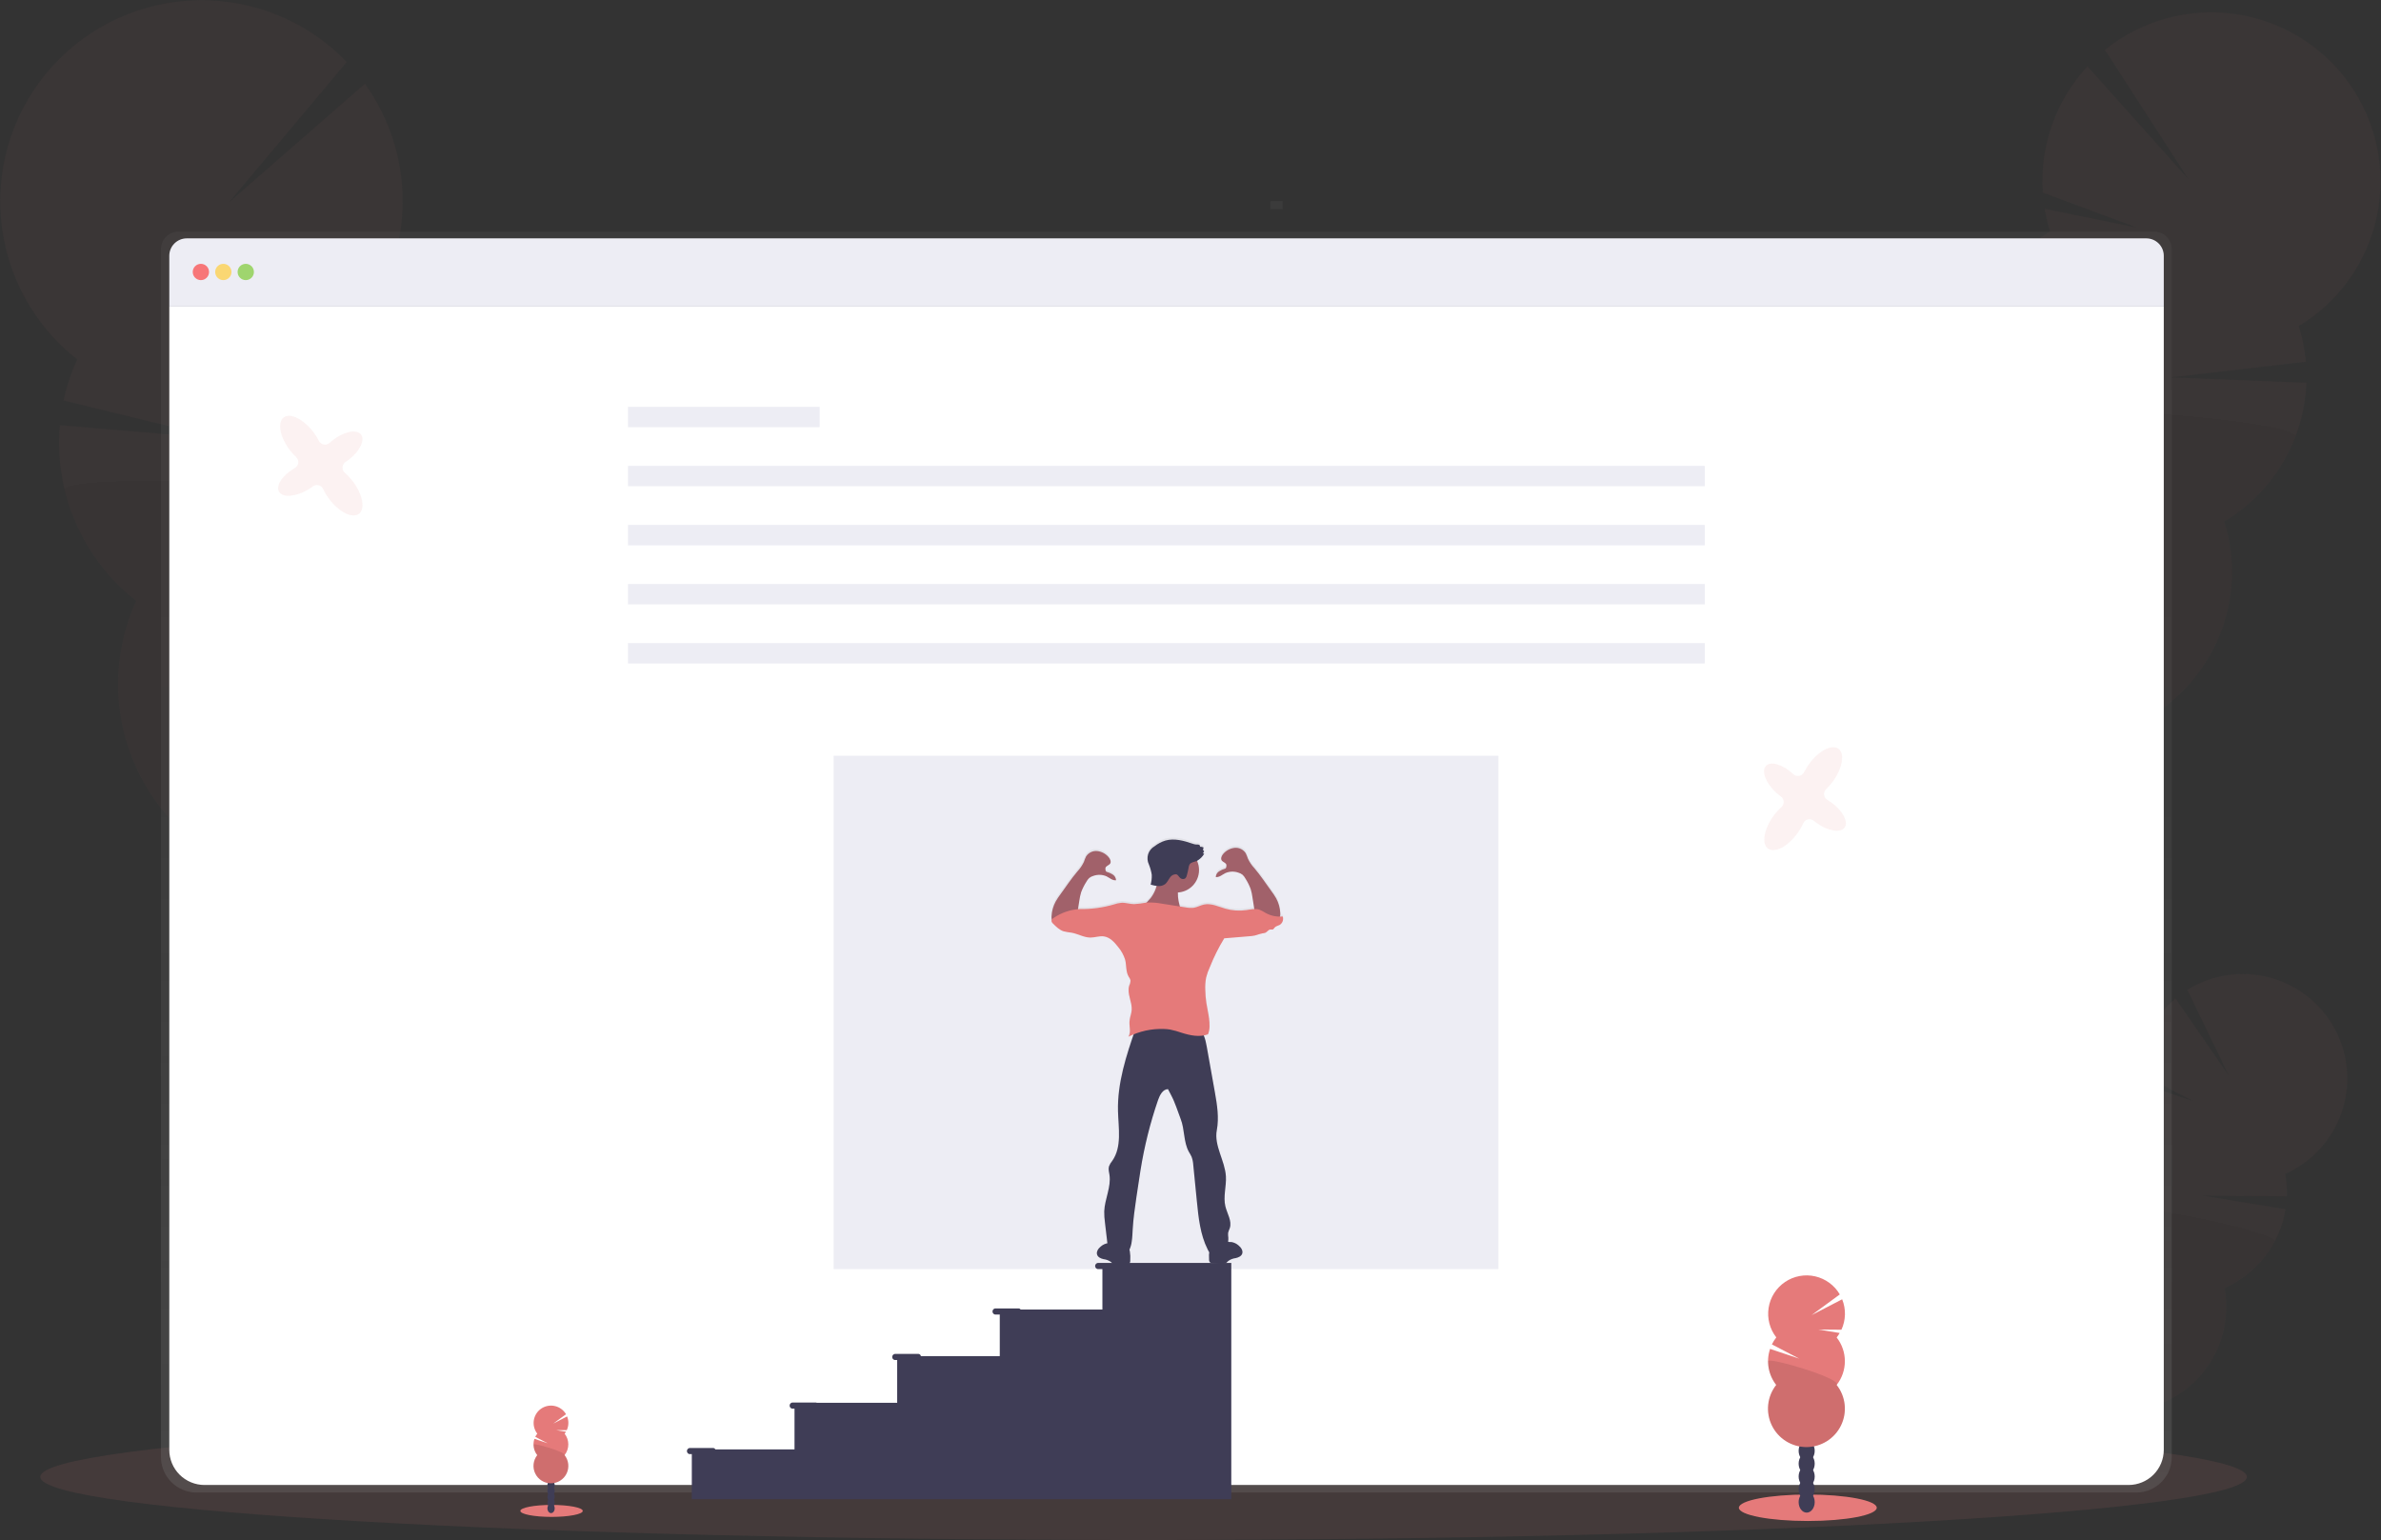 <svg width="470" height="304" viewBox="0 0 470 304" fill="none" xmlns="http://www.w3.org/2000/svg">
<rect x="0" y="0" width="470" height="304" fill="#333333" stroke="none"/>
<path opacity="0.1" d="M225.741 304C346.022 304 443.528 298.419 443.528 291.535C443.528 284.651 346.022 279.07 225.741 279.07C105.461 279.07 7.955 284.651 7.955 291.535C7.955 298.419 105.461 304 225.741 304Z" fill="#E57A7A"/>
<g opacity="0.2">
<path opacity="0.2" d="M405.485 292.094C405.286 292.472 405.053 292.831 404.789 293.167C402.47 291.535 400.112 289.936 397.716 288.37C397.764 288.27 397.816 288.165 397.873 288.065C398.429 286.991 399.263 286.086 400.288 285.443C401.613 284.639 403.106 284.446 404.314 285.097C405.522 285.749 406.23 287.084 406.303 288.628C406.345 289.835 406.062 291.032 405.485 292.094Z" fill="#3F3D56"/>
<path opacity="0.2" d="M408.726 286.039C410.184 283.289 409.662 280.159 407.56 279.047C405.458 277.934 402.572 279.262 401.114 282.011C399.656 284.76 400.178 287.891 402.28 289.003C404.382 290.115 407.268 288.788 408.726 286.039Z" fill="#3F3D56"/>
<path opacity="0.2" d="M411.951 279.953C413.409 277.204 412.887 274.073 410.785 272.961C408.682 271.849 405.796 273.176 404.338 275.925C402.88 278.675 403.402 281.805 405.505 282.917C407.607 284.03 410.493 282.702 411.951 279.953Z" fill="#3F3D56"/>
<path opacity="0.2" d="M415.181 273.866C416.639 271.116 416.117 267.986 414.015 266.873C411.913 265.761 409.027 267.088 407.569 269.838C406.111 272.587 406.633 275.718 408.735 276.83C410.837 277.942 413.723 276.615 415.181 273.866Z" fill="#3F3D56"/>
<path opacity="0.2" d="M418.408 267.776C419.866 265.027 419.344 261.896 417.242 260.784C415.139 259.672 412.253 260.999 410.795 263.748C409.337 266.498 409.859 269.628 411.962 270.74C414.064 271.853 416.95 270.525 418.408 267.776Z" fill="#3F3D56"/>
<path opacity="0.2" d="M422.413 216.539C422.245 215.609 422.14 214.669 422.099 213.724L432.968 217.375L422.099 211.746C422.258 208.932 422.99 206.181 424.252 203.66C425.514 201.14 427.279 198.904 429.438 197.09L439.949 212.313L431.773 195.397C434.175 193.898 436.861 192.909 439.662 192.491C442.464 192.074 445.321 192.236 448.057 192.969C450.793 193.702 453.349 194.99 455.565 196.752C457.781 198.514 459.611 200.712 460.939 203.211C462.268 205.71 463.068 208.455 463.289 211.275C463.511 214.096 463.148 216.932 462.225 219.607C461.302 222.281 459.837 224.738 457.922 226.823C456.008 228.908 453.684 230.577 451.096 231.726C451.362 233.185 451.47 234.668 451.418 236.15L434.852 236.021L451.164 238.703C450.613 242.088 449.227 245.283 447.129 247.998C445.032 250.714 442.29 252.865 439.152 254.256C439.844 258.064 439.45 261.989 438.014 265.583C436.578 269.178 434.158 272.296 431.031 274.581C427.905 276.866 424.197 278.227 420.333 278.506C416.469 278.786 412.604 277.974 409.18 276.163C405.756 274.352 402.911 271.615 400.971 268.265C399.032 264.915 398.075 261.088 398.21 257.22C398.345 253.353 399.567 249.601 401.737 246.395C403.906 243.189 406.935 240.657 410.477 239.089C409.655 234.542 410.385 229.85 412.551 225.767C414.717 221.684 418.193 218.445 422.421 216.571L422.413 216.539Z" fill="#E57A7A"/>
<path opacity="0.1" d="M449.019 245.04C446.86 249.131 443.38 252.373 439.144 254.24C439.836 258.048 439.442 261.973 438.006 265.567C436.57 269.162 434.15 272.28 431.024 274.565C427.897 276.85 424.189 278.21 420.325 278.49C416.461 278.77 412.596 277.958 409.172 276.147C405.748 274.336 402.904 271.599 400.964 268.249C399.024 264.899 398.067 261.072 398.202 257.204C398.337 253.337 399.56 249.585 401.729 246.379C403.898 243.173 406.927 240.641 410.47 239.073C409.668 234.678 450.106 242.997 449.019 245.04Z" fill="black"/>
</g>
<g opacity="0.2">
<path opacity="0.2" d="M392.552 170.471C392.301 171.116 391.998 171.74 391.646 172.336C387.591 170.176 383.483 168.077 379.323 166.039C379.38 165.866 379.444 165.686 379.512 165.513C380.187 163.68 381.341 162.061 382.854 160.824C384.814 159.256 387.177 158.665 389.295 159.465C391.412 160.265 392.765 162.28 393.188 164.737C393.493 166.67 393.273 168.65 392.552 170.471Z" fill="#3F3D56"/>
<path opacity="0.2" d="M396.531 160.063C398.325 155.354 396.861 150.426 393.26 149.057C389.659 147.688 385.285 150.396 383.491 155.105C381.696 159.814 383.16 164.742 386.761 166.111C390.362 167.48 394.736 164.772 396.531 160.063Z" fill="#3F3D56"/>
<path opacity="0.2" d="M400.504 149.644C402.299 144.934 400.835 140.007 397.234 138.638C393.633 137.269 389.259 139.976 387.464 144.685C385.67 149.395 387.134 154.322 390.735 155.691C394.336 157.06 398.71 154.353 400.504 149.644Z" fill="#3F3D56"/>
<path opacity="0.2" d="M404.473 139.219C406.268 134.51 404.804 129.582 401.203 128.213C397.602 126.844 393.228 129.552 391.433 134.261C389.638 138.97 391.103 143.897 394.704 145.267C398.304 146.636 402.678 143.928 404.473 139.219Z" fill="#3F3D56"/>
<path opacity="0.2" d="M408.447 128.803C410.241 124.094 408.777 119.167 405.176 117.798C401.575 116.428 397.201 119.136 395.407 123.845C393.612 128.555 395.076 133.482 398.677 134.851C402.278 136.22 406.652 133.513 408.447 128.803Z" fill="#3F3D56"/>
<path opacity="0.2" d="M404.677 45.719C404.218 44.247 403.861 42.745 403.61 41.223L421.814 44.927L403.231 38.019C402.926 33.482 403.551 28.932 405.068 24.645C406.585 20.358 408.961 16.426 412.052 13.088L432.002 35.389L415.497 9.843C419.059 6.97 423.175 4.858 427.588 3.64C432.001 2.421 436.617 2.121 441.151 2.759C445.685 3.397 450.039 4.959 453.943 7.348C457.848 9.736 461.219 12.901 463.848 16.645C466.476 20.39 468.307 24.634 469.225 29.114C470.143 33.595 470.13 38.216 469.185 42.691C468.241 47.166 466.386 51.399 463.735 55.128C461.085 58.857 457.695 62.002 453.777 64.368C454.492 66.659 454.959 69.019 455.17 71.409L428.532 74.497L455.275 75.563C455.065 81.112 453.474 86.522 450.645 91.302C447.816 96.083 443.838 100.083 439.072 102.942C440.938 108.919 441.084 115.301 439.491 121.357C437.899 127.413 434.633 132.9 430.067 137.19C425.5 141.48 419.818 144.4 413.669 145.617C407.519 146.834 401.151 146.299 395.292 144.072C389.433 141.845 384.32 138.017 380.536 133.025C376.752 128.033 374.45 122.078 373.894 115.841C373.337 109.604 374.549 103.337 377.39 97.755C380.231 92.173 384.586 87.502 389.959 84.276C387.723 77.131 387.958 69.443 390.624 62.447C393.29 55.451 398.234 49.554 404.66 45.703L404.677 45.719Z" fill="#E57A7A"/>
<path opacity="0.1" d="M453.105 86.21C450.448 93.207 445.503 99.103 439.072 102.942C440.938 108.919 441.084 115.301 439.491 121.357C437.899 127.413 434.633 132.9 430.067 137.19C425.5 141.48 419.818 144.4 413.669 145.617C407.519 146.834 401.151 146.299 395.292 144.072C389.433 141.845 384.32 138.017 380.536 133.025C376.752 128.033 374.45 122.078 373.894 115.841C373.337 109.604 374.549 103.337 377.39 97.755C380.231 92.173 384.586 87.502 389.959 84.276C387.813 77.392 454.441 82.712 453.105 86.21Z" fill="black"/>
</g>
<g opacity="0.2">
<path opacity="0.2" d="M71.809 205.136C72.013 205.934 72.282 206.714 72.615 207.468C77.714 205.516 82.871 203.64 88.085 201.838C88.041 201.625 87.996 201.404 87.94 201.187C87.415 198.923 86.293 196.841 84.691 195.155C82.606 193.016 79.905 191.971 77.308 192.606C74.712 193.241 72.8 195.421 71.934 198.236C71.274 200.483 71.231 202.866 71.809 205.136Z" fill="#3F3D56"/>
<path opacity="0.2" d="M79.318 200.816C83.769 199.73 86.224 194.132 84.802 188.311C83.379 182.491 78.617 178.652 74.166 179.738C69.714 180.823 67.259 186.422 68.681 192.242C70.104 198.063 74.866 201.902 79.318 200.816Z" fill="#3F3D56"/>
<path opacity="0.2" d="M76.168 187.94C80.62 186.855 83.075 181.256 81.652 175.436C80.23 169.615 75.468 165.776 71.016 166.862C66.565 167.948 64.109 173.546 65.532 179.367C66.955 185.187 71.717 189.026 76.168 187.94Z" fill="#3F3D56"/>
<path opacity="0.2" d="M73.023 175.059C77.474 173.974 79.929 168.375 78.507 162.555C77.084 156.734 72.322 152.896 67.871 153.981C63.419 155.067 60.964 160.665 62.387 166.486C63.809 172.307 68.571 176.145 73.023 175.059Z" fill="#3F3D56"/>
<path opacity="0.2" d="M69.872 162.176C74.324 161.09 76.779 155.492 75.356 149.671C73.934 143.851 69.172 140.012 64.72 141.098C60.269 142.183 57.813 147.782 59.236 153.602C60.659 159.423 65.421 163.261 69.872 162.176Z" fill="#3F3D56"/>
<path opacity="0.2" d="M75.915 56.145C76.676 54.476 77.319 52.756 77.839 50.998L55.815 52.679L78.761 47.267C79.793 41.956 79.729 36.492 78.573 31.207C77.416 25.922 75.191 20.93 72.034 16.534L45.191 39.952L68.448 12.24C64.671 8.311 60.126 5.201 55.094 3.103C50.062 1.005 44.652 -0.037 39.201 0.043C33.749 0.123 28.372 1.323 23.404 3.567C18.436 5.812 13.984 9.053 10.324 13.091C6.664 17.128 3.876 21.874 2.131 27.034C0.387 32.194 -0.276 37.657 0.184 43.084C0.644 48.51 2.217 53.784 4.805 58.578C7.393 63.371 10.941 67.581 15.229 70.946C14.046 73.545 13.146 76.263 12.544 79.053L43.521 86.616L11.807 83.934C11.235 90.511 12.314 97.127 14.944 103.184C17.575 109.241 21.676 114.547 26.875 118.623C23.787 125.403 22.671 132.914 23.655 140.297C24.639 147.68 27.683 154.638 32.439 160.374C37.195 166.111 43.471 170.395 50.549 172.737C57.628 175.08 65.224 175.385 72.468 173.619C79.712 171.852 86.312 168.086 91.514 162.75C96.716 157.413 100.31 150.722 101.885 143.442C103.46 136.162 102.952 128.586 100.42 121.58C97.888 114.575 93.433 108.422 87.565 103.826C91.255 95.722 92.109 86.615 89.992 77.967C87.875 69.319 82.908 61.633 75.891 56.145H75.915Z" fill="#E57A7A"/>
<path opacity="0.1" d="M12.786 96.794C14.886 105.448 19.851 113.14 26.875 118.624C23.788 125.403 22.672 132.914 23.656 140.297C24.64 147.68 27.684 154.638 32.44 160.375C37.196 166.111 43.471 170.396 50.55 172.738C57.629 175.08 65.224 175.385 72.468 173.619C79.712 171.853 86.313 168.086 91.515 162.75C96.717 157.413 100.311 150.723 101.886 143.442C103.461 136.162 102.953 128.586 100.421 121.581C97.888 114.575 93.434 108.422 87.566 103.826C91.141 96.005 11.735 92.487 12.786 96.794Z" fill="black"/>
</g>
<path d="M425.227 45.723H35.248C34.791 45.723 34.339 45.814 33.917 45.989C33.495 46.164 33.111 46.421 32.789 46.745C32.466 47.068 32.211 47.452 32.036 47.874C31.862 48.296 31.773 48.748 31.774 49.205V287.602C31.773 288.523 31.953 289.434 32.304 290.285C32.655 291.136 33.171 291.91 33.821 292.562C34.471 293.214 35.244 293.731 36.095 294.085C36.946 294.439 37.858 294.621 38.779 294.623H421.697C422.618 294.621 423.53 294.439 424.381 294.085C425.232 293.731 426.004 293.214 426.655 292.562C427.305 291.91 427.821 291.136 428.172 290.285C428.523 289.434 428.703 288.523 428.701 287.602V49.205C428.702 48.283 428.337 47.399 427.686 46.746C427.034 46.093 426.15 45.725 425.227 45.723Z" fill="url(#paint0_linear)"/>
<path d="M427.123 60.524V286.199C427.122 288.038 426.39 289.802 425.088 291.103C423.786 292.403 422.021 293.134 420.179 293.135H40.365C38.522 293.135 36.755 292.404 35.452 291.103C34.149 289.801 33.417 288.036 33.417 286.195V60.524H427.123Z" fill="white"/>
<path d="M427.123 50.496V60.524H33.417V50.496C33.417 49.583 33.78 48.707 34.426 48.062C35.072 47.416 35.949 47.054 36.863 47.054H423.677C424.591 47.054 425.468 47.416 426.114 48.062C426.76 48.707 427.123 49.583 427.123 50.496Z" fill="#EDEDF4"/>
<path opacity="0.8" d="M39.656 55.297C40.545 55.297 41.266 54.577 41.266 53.688C41.266 52.8 40.545 52.08 39.656 52.08C38.767 52.08 38.046 52.8 38.046 53.688C38.046 54.577 38.767 55.297 39.656 55.297Z" fill="#FA5959"/>
<path opacity="0.8" d="M44.085 55.297C44.974 55.297 45.695 54.577 45.695 53.688C45.695 52.8 44.974 52.08 44.085 52.08C43.196 52.08 42.475 52.8 42.475 53.688C42.475 54.577 43.196 55.297 44.085 55.297Z" fill="#FED253"/>
<path opacity="0.8" d="M48.513 55.297C49.402 55.297 50.123 54.577 50.123 53.688C50.123 52.8 49.402 52.08 48.513 52.08C47.623 52.08 46.902 52.8 46.902 53.688C46.902 54.577 47.623 55.297 48.513 55.297Z" fill="#8CCF4D"/>
<path d="M253.184 41.304V39.695H250.768V41.304H253.184Z" fill="url(#paint1_linear)"/>
<path d="M161.802 80.303H123.961V84.325H161.802V80.303Z" fill="#EDEDF4"/>
<path d="M336.514 91.964H123.961V95.985H336.514V91.964Z" fill="#EDEDF4"/>
<path d="M336.514 103.625H123.961V107.646H336.514V103.625Z" fill="#EDEDF4"/>
<path d="M336.514 115.286H123.961V119.307H336.514V115.286Z" fill="#EDEDF4"/>
<path d="M336.514 126.947H123.961V130.968H336.514V126.947Z" fill="#EDEDF4"/>
<path d="M295.787 149.191H164.552V250.521H295.787V149.191Z" fill="#EDEDF4"/>
<path d="M253.196 180.583C253.027 180.583 252.858 180.607 252.685 180.611C252.742 180.377 252.761 180.136 252.741 179.896C252.692 178.882 252.417 177.891 251.936 176.997C251.64 176.469 251.306 175.964 250.938 175.485C249.843 173.973 248.828 172.429 247.625 171.001C247.103 170.447 246.672 169.813 246.348 169.123C246.227 168.751 246.082 168.387 245.914 168.034C245.681 167.672 245.353 167.382 244.966 167.194C244.579 167.006 244.148 166.928 243.72 166.968C242.858 167.07 242.066 167.488 241.498 168.142C241.159 168.504 240.882 169.063 241.163 169.473C241.445 169.883 242.057 169.936 242.093 170.386C242.093 170.627 242.093 171.021 241.848 171.098C241.412 171.213 240.996 171.395 240.616 171.637C240.428 171.761 240.271 171.928 240.159 172.123C240.046 172.318 239.981 172.537 239.968 172.762C240.664 172.867 241.248 172.284 241.88 171.958C242.682 171.617 243.583 171.584 244.408 171.866C244.725 171.95 245.021 172.099 245.278 172.304C245.503 172.525 245.694 172.78 245.841 173.06C246.617 174.18 247.096 175.477 247.234 176.832L247.588 179.092C247.064 179.133 246.543 179.203 246.026 179.301C244.636 179.505 243.218 179.409 241.868 179.019C240.459 178.617 239.05 177.885 237.597 178.215C236.916 178.364 236.296 178.742 235.608 178.85C235.07 178.902 234.527 178.874 233.998 178.766L232.891 178.589C232.855 178.496 232.826 178.4 232.798 178.303C232.569 177.497 232.463 176.66 232.484 175.822C233.206 175.784 233.907 175.569 234.527 175.197C235.147 174.826 235.666 174.308 236.039 173.69C236.412 173.071 236.628 172.371 236.668 171.65C236.708 170.929 236.571 170.209 236.268 169.554C236.865 169.219 237.359 168.729 237.697 168.134L237.416 168.082L237.681 167.68C237.619 167.642 237.566 167.59 237.527 167.528C237.488 167.466 237.464 167.396 237.456 167.323C237.449 167.25 237.458 167.177 237.484 167.108C237.51 167.04 237.551 166.978 237.605 166.928C237.37 166.806 237.108 166.748 236.844 166.759C236.928 166.602 236.792 166.409 236.627 166.357C236.454 166.322 236.278 166.311 236.103 166.325C235.846 166.305 235.594 166.247 235.354 166.152C233.635 165.561 231.772 165.042 230.02 165.537C229.249 165.777 228.527 166.156 227.891 166.655C227.271 167.002 226.808 167.574 226.597 168.252C226.385 168.931 226.442 169.664 226.756 170.302C227.021 170.96 227.212 171.647 227.323 172.348C227.348 173.003 227.273 173.658 227.102 174.29C227.485 174.407 227.877 174.494 228.273 174.552C228.05 175.415 227.654 176.225 227.11 176.932C226.861 177.245 226.592 177.542 226.305 177.821H226.257C225.458 177.97 224.652 178.069 223.841 178.118C222.988 178.118 222.15 177.797 221.301 177.857C220.798 177.914 220.302 178.026 219.824 178.191C217.614 178.838 215.318 179.144 213.016 179.1L212.738 179.128L212.996 177.487C213.134 176.133 213.614 174.835 214.389 173.715C214.537 173.436 214.727 173.181 214.953 172.959C215.21 172.755 215.508 172.605 215.826 172.521C216.65 172.239 217.549 172.272 218.35 172.614C218.982 172.923 219.558 173.506 220.266 173.418C220.252 173.193 220.186 172.974 220.072 172.779C219.959 172.583 219.802 172.417 219.614 172.292C219.234 172.05 218.818 171.868 218.382 171.753C218.149 171.677 218.117 171.283 218.137 171.041C218.173 170.591 218.813 170.495 219.067 170.125C219.32 169.755 219.067 169.16 218.733 168.794C218.163 168.141 217.371 167.724 216.51 167.624C216.083 167.583 215.652 167.661 215.266 167.849C214.879 168.037 214.552 168.328 214.321 168.689C214.149 169.042 214.003 169.406 213.882 169.779C213.558 170.468 213.128 171.102 212.606 171.657C211.398 173.084 210.388 174.628 209.293 176.14C208.926 176.62 208.593 177.123 208.294 177.648C207.816 178.545 207.541 179.536 207.489 180.551C207.469 180.793 207.488 181.036 207.545 181.271C207.519 181.328 207.503 181.389 207.501 181.452C207.514 181.562 207.548 181.668 207.602 181.765C207.656 181.861 207.728 181.946 207.815 182.015C208.431 182.634 209.079 183.273 209.908 183.539C210.424 183.661 210.947 183.751 211.474 183.808C212.747 184.037 213.918 184.773 215.21 184.769C216.1 184.769 216.977 184.415 217.855 184.54C219.063 184.705 219.932 185.686 220.673 186.639C221.302 187.383 221.774 188.246 222.062 189.176C222.348 190.298 222.171 191.561 222.77 192.55C222.922 192.752 223.039 192.977 223.117 193.217C223.129 193.597 223.044 193.973 222.871 194.311C222.364 195.867 223.475 197.528 223.358 199.136C223.302 199.92 222.955 200.66 222.919 201.444C222.859 202.454 223.27 203.583 222.706 204.424C223.048 204.247 223.394 204.09 223.749 203.949C222.058 208.899 220.528 214.002 220.645 219.205C220.733 222.579 221.45 226.294 219.51 229.065C219.234 229.395 219.015 229.768 218.861 230.17C218.708 230.713 218.861 231.288 218.962 231.843C219.32 234.256 218.016 236.632 217.928 239.081C217.917 239.835 217.966 240.59 218.072 241.337L218.547 245.414C218.069 245.518 217.623 245.739 217.251 246.057C216.752 246.459 216.313 247.119 216.547 247.722C216.736 248.209 217.291 248.442 217.803 248.562C218.327 248.621 218.828 248.811 219.26 249.113C219.398 249.266 219.545 249.411 219.699 249.548C219.996 249.709 220.337 249.772 220.673 249.728C221.289 249.704 221.881 249.652 222.509 249.568C222.639 249.562 222.766 249.522 222.875 249.451C222.949 249.37 223.005 249.274 223.04 249.171C223.075 249.067 223.089 248.957 223.08 248.848C223.125 248.236 223.1 247.621 223.004 247.014C222.98 246.898 222.947 246.785 222.915 246.669C223.127 246.152 223.277 245.612 223.362 245.06C223.487 244.256 223.507 243.416 223.559 242.591C223.68 240.492 223.962 238.409 224.284 236.326L224.687 233.648C224.811 232.768 224.94 231.887 225.089 231.007C225.835 226.237 226.997 221.542 228.559 216.973C228.901 215.996 229.485 214.85 230.52 214.822L231.136 216.028C231.941 217.54 232.432 219.217 233.044 220.805C233.849 222.892 233.575 225.329 234.654 227.291C234.831 227.617 235.057 227.927 235.189 228.268C235.38 228.794 235.491 229.346 235.519 229.905L236.232 237.143C236.554 240.396 236.9 243.737 238.362 246.66C238.453 246.849 238.561 247.029 238.684 247.199C238.639 247.686 238.632 248.175 238.663 248.663C238.641 248.749 238.639 248.839 238.657 248.927C238.676 249.014 238.714 249.095 238.77 249.165C238.825 249.235 238.896 249.291 238.977 249.329C239.058 249.366 239.146 249.385 239.235 249.383C239.843 249.463 240.443 249.515 241.067 249.54C241.403 249.583 241.743 249.52 242.041 249.359C242.198 249.224 242.346 249.079 242.484 248.924C242.914 248.622 243.414 248.432 243.937 248.373C244.448 248.257 245.004 248.024 245.193 247.533C245.431 246.93 244.988 246.274 244.489 245.868C244.084 245.515 243.587 245.285 243.055 245.205C242.837 245.217 242.617 245.2 242.403 245.153C242.453 244.888 242.469 244.617 242.452 244.348C242.4 244.032 242.387 243.711 242.411 243.391C242.494 243.069 242.604 242.754 242.741 242.45C243.204 241.027 242.218 239.579 241.872 238.124C241.409 236.186 242.097 234.155 241.973 232.165C241.779 229.04 239.597 226.109 240.177 223.033C240.64 220.572 240.246 218.043 239.807 215.578L238.197 206.406C238.083 205.662 237.887 204.932 237.613 204.231C237.912 204.179 238.205 204.101 238.49 203.998C238.893 203.016 238.825 201.935 238.704 200.881C238.583 199.828 238.301 198.798 238.16 197.753C238.038 196.912 237.968 196.065 237.951 195.216C237.907 194.378 237.967 193.538 238.128 192.715C238.313 191.992 238.565 191.288 238.881 190.612C239.66 188.659 240.603 186.776 241.699 184.982C243.353 184.854 244.956 184.713 246.606 184.58C247.002 184.562 247.395 184.51 247.782 184.423C248.274 184.254 248.775 184.11 249.283 183.993C249.472 183.983 249.66 183.947 249.839 183.885C250.201 183.72 250.422 183.257 250.821 183.241C250.971 183.261 251.122 183.261 251.272 183.241C251.449 183.185 251.537 182.992 251.674 182.839C251.924 182.562 252.33 182.505 252.657 182.324C252.936 182.143 253.143 181.869 253.242 181.551C253.34 181.233 253.324 180.891 253.196 180.583Z" fill="url(#paint2_linear)"/>
<path d="M232.254 176.184C234.7 176.184 236.683 174.204 236.683 171.761C236.683 169.318 234.7 167.338 232.254 167.338C229.809 167.338 227.826 169.318 227.826 171.761C227.826 174.204 229.809 176.184 232.254 176.184Z" fill="#A1616A"/>
<path d="M227.142 177.266C226.69 177.822 226.184 178.332 225.633 178.79C228.234 180.339 231.326 180.848 234.288 180.213C234.179 179.912 233.785 179.868 233.507 179.715C233.146 179.459 232.9 179.072 232.823 178.637C232.524 177.577 232.437 176.469 232.565 175.376C232.619 175.111 232.619 174.837 232.565 174.572C232.41 174.174 232.113 173.847 231.732 173.655C231.105 173.264 230.427 172.96 229.719 172.75C228.986 172.533 228.568 172.433 228.539 173.285C228.51 174.727 228.02 176.121 227.142 177.266Z" fill="#A1616A"/>
<path d="M247.689 180.049L247.239 177.194C247.166 176.619 247.046 176.052 246.88 175.497C246.61 174.776 246.265 174.086 245.85 173.438C245.702 173.16 245.512 172.906 245.286 172.686C245.03 172.481 244.734 172.332 244.417 172.248C243.594 171.967 242.696 172.001 241.897 172.344C241.265 172.65 240.689 173.229 239.984 173.128C239.998 172.903 240.063 172.685 240.177 172.49C240.29 172.295 240.448 172.129 240.637 172.007C241.009 171.765 241.416 171.583 241.844 171.468C242.074 171.395 242.11 171.001 242.09 170.76C242.054 170.314 241.413 170.217 241.16 169.851C240.906 169.485 241.16 168.89 241.49 168.524C242.058 167.874 242.85 167.46 243.708 167.362C244.135 167.32 244.566 167.396 244.952 167.582C245.339 167.769 245.666 168.059 245.898 168.42C246.069 168.771 246.216 169.134 246.337 169.505C246.66 170.191 247.089 170.822 247.609 171.375C248.817 172.795 249.827 174.331 250.918 175.835C251.283 176.314 251.616 176.816 251.916 177.338C252.396 178.229 252.671 179.215 252.721 180.225C252.757 180.536 252.712 180.851 252.589 181.138C252.464 181.348 252.287 181.521 252.076 181.642C251.864 181.764 251.625 181.828 251.381 181.83C250.886 181.818 250.397 181.72 249.936 181.54L248.181 180.949C247.967 180.902 247.771 180.795 247.617 180.64C247.553 180.55 247.525 180.439 247.539 180.33C247.552 180.221 247.606 180.12 247.689 180.049Z" fill="#A1616A"/>
<path d="M212.605 180.68L213.052 177.825C213.128 177.251 213.25 176.683 213.415 176.128C213.683 175.407 214.029 174.717 214.445 174.069C214.589 173.791 214.778 173.538 215.005 173.321C215.26 173.114 215.556 172.965 215.874 172.883C216.698 172.601 217.597 172.634 218.398 172.976C219.03 173.281 219.606 173.86 220.311 173.76C220.297 173.535 220.23 173.316 220.117 173.122C220.004 172.927 219.847 172.761 219.658 172.638C219.286 172.397 218.879 172.215 218.451 172.099C218.221 172.027 218.185 171.633 218.205 171.391C218.241 170.945 218.877 170.848 219.135 170.483C219.393 170.117 219.135 169.522 218.801 169.16C218.233 168.508 217.442 168.092 216.583 167.994C216.156 167.951 215.725 168.028 215.339 168.214C214.952 168.401 214.625 168.69 214.393 169.051C214.223 169.403 214.078 169.765 213.958 170.137C213.633 170.822 213.204 171.453 212.686 172.007C211.478 173.426 210.468 174.962 209.373 176.466C209.009 176.945 208.676 177.447 208.378 177.97C207.9 178.861 207.626 179.847 207.573 180.857C207.539 181.169 207.586 181.485 207.71 181.774C207.838 181.985 208.018 182.159 208.233 182.28C208.448 182.4 208.691 182.463 208.938 182.461C209.432 182.451 209.92 182.353 210.379 182.172L212.138 181.597C212.351 181.55 212.546 181.443 212.698 181.287C212.764 181.194 212.792 181.078 212.774 180.965C212.757 180.851 212.697 180.749 212.605 180.68Z" fill="#A1616A"/>
<path d="M244.488 245.852C244.987 246.254 245.426 246.91 245.192 247.509C244.999 247.995 244.448 248.225 243.936 248.345C243.414 248.404 242.915 248.592 242.483 248.892C242.346 249.04 242.2 249.178 242.044 249.306C241.747 249.469 241.406 249.533 241.07 249.487C240.458 249.463 239.862 249.411 239.238 249.33C239.108 249.325 238.981 249.285 238.872 249.214C238.798 249.134 238.742 249.039 238.708 248.936C238.673 248.832 238.66 248.723 238.671 248.615C238.622 248.005 238.647 247.393 238.743 246.789C238.845 246.183 239.157 245.632 239.625 245.233C240.092 244.871 241.509 243.797 242.04 244.485C242.181 244.67 242.125 244.923 242.322 245.076C242.519 245.229 242.829 245.145 243.055 245.173C243.588 245.257 244.085 245.493 244.488 245.852Z" fill="#3F3D56"/>
<path d="M217.288 246.061C216.788 246.463 216.35 247.119 216.583 247.718C216.772 248.205 217.324 248.438 217.835 248.554C218.357 248.613 218.857 248.801 219.288 249.101C219.426 249.256 219.574 249.401 219.731 249.535C220.028 249.696 220.367 249.759 220.701 249.716C221.313 249.692 221.909 249.64 222.533 249.556C222.663 249.551 222.79 249.51 222.899 249.439C222.974 249.359 223.03 249.265 223.066 249.161C223.101 249.058 223.114 248.949 223.105 248.84C223.15 248.232 223.124 247.62 223.028 247.018C222.929 246.41 222.617 245.857 222.146 245.458C221.684 245.096 220.266 244.023 219.731 244.71C219.59 244.895 219.647 245.153 219.445 245.301C219.244 245.45 218.942 245.37 218.713 245.398C218.185 245.481 217.691 245.711 217.288 246.061Z" fill="#3F3D56"/>
<path d="M224.131 203.157C222.316 208.385 220.552 213.793 220.689 219.338C220.778 222.695 221.494 226.395 219.558 229.149C219.282 229.477 219.063 229.85 218.91 230.251C218.757 230.79 218.91 231.361 219.006 231.915C219.369 234.328 218.068 236.684 217.976 239.121C217.966 239.872 218.014 240.622 218.121 241.365L218.624 245.659C218.793 247.131 220.693 247.734 222.158 247.939C222.848 247.118 223.28 246.113 223.402 245.048C223.527 244.244 223.547 243.412 223.596 242.595C223.72 240.504 224.022 238.429 224.32 236.359L224.723 233.693C224.852 232.816 224.976 231.94 225.125 231.063C225.877 226.33 227.04 221.671 228.599 217.138C228.942 216.161 229.525 215.023 230.556 214.995L231.172 216.177C231.977 217.677 232.464 219.35 233.076 220.93C233.881 223.009 233.603 225.43 234.686 227.388C234.863 227.709 235.089 228.019 235.218 228.357C235.406 228.874 235.518 229.416 235.548 229.965L236.26 237.155C236.582 240.392 236.924 243.717 238.386 246.624C238.53 246.972 238.762 247.276 239.058 247.509C239.654 247.911 240.487 247.706 241.071 247.288C241.533 246.949 241.902 246.499 242.145 245.981C242.388 245.463 242.498 244.892 242.464 244.32C242.416 244.005 242.403 243.685 242.423 243.367C242.509 243.047 242.619 242.734 242.754 242.43C243.221 241.015 242.234 239.575 241.884 238.128C241.421 236.198 242.109 234.179 241.989 232.197C241.795 229.085 239.618 226.165 240.193 223.105C240.656 220.657 240.262 218.139 239.827 215.687L238.197 206.559C237.939 205.119 237.552 203.495 236.268 202.791C235.532 202.462 234.725 202.324 233.921 202.389C230.592 202.389 227.412 202.852 224.131 203.157Z" fill="#3F3D56"/>
<path d="M253.196 180.909C252.024 181.027 250.844 180.783 249.815 180.209C249.424 179.95 249.007 179.732 248.571 179.558C247.766 179.297 246.88 179.526 246.035 179.65C244.647 179.851 243.232 179.755 241.884 179.369C240.475 178.967 239.066 178.239 237.617 178.565C236.937 178.714 236.321 179.087 235.632 179.196C235.094 179.25 234.551 179.222 234.022 179.112L229.433 178.396C228.397 178.189 227.339 178.113 226.285 178.171C225.486 178.319 224.68 178.42 223.869 178.472C223.02 178.472 222.183 178.151 221.333 178.207C220.831 178.264 220.337 178.376 219.86 178.541C217.655 179.184 215.365 179.489 213.069 179.445C211.237 179.565 209.473 180.176 207.96 181.215C207.856 181.272 207.766 181.352 207.696 181.449C207.626 181.545 207.579 181.656 207.558 181.774C207.571 181.882 207.606 181.988 207.661 182.083C207.715 182.178 207.788 182.262 207.876 182.328C208.488 182.948 209.136 183.583 209.965 183.848C210.48 183.969 211.001 184.058 211.527 184.114C212.795 184.347 213.966 185.075 215.255 185.075C216.144 185.075 217.018 184.721 217.895 184.846C219.103 185.01 219.969 185.984 220.713 186.932C221.34 187.674 221.812 188.532 222.102 189.458C222.384 190.575 222.207 191.83 222.807 192.815C222.957 193.016 223.074 193.24 223.153 193.479C223.166 193.857 223.081 194.232 222.907 194.568C222.4 196.116 223.511 197.753 223.394 199.394C223.338 200.17 222.992 200.909 222.956 201.686C222.899 202.695 223.306 203.817 222.742 204.653C224.917 203.559 227.334 203.032 229.767 203.121C230.172 203.131 230.575 203.168 230.975 203.234C231.751 203.392 232.515 203.604 233.261 203.869C234.944 204.404 236.796 204.786 238.454 204.175C238.857 203.197 238.788 202.12 238.664 201.074C238.539 200.029 238.281 199 238.124 197.958C238.002 197.121 237.932 196.278 237.915 195.433C237.871 194.599 237.93 193.763 238.092 192.944C238.276 192.225 238.529 191.525 238.845 190.853C239.622 188.9 240.564 187.016 241.663 185.224C243.313 185.091 244.911 184.95 246.562 184.821C246.956 184.8 247.348 184.747 247.733 184.665C248.225 184.497 248.725 184.355 249.231 184.238C249.421 184.228 249.608 184.19 249.786 184.126C250.149 183.961 250.374 183.503 250.769 183.49C250.918 183.508 251.07 183.508 251.22 183.49C251.397 183.438 251.481 183.241 251.622 183.088C251.872 182.811 252.278 182.755 252.604 182.578C252.878 182.408 253.086 182.151 253.194 181.847C253.301 181.544 253.302 181.213 253.196 180.909Z" fill="#E57A7A"/>
<path d="M233.024 173.358C233.153 173.459 233.309 173.518 233.472 173.528C233.635 173.538 233.798 173.498 233.938 173.414C234.114 173.249 234.232 173.032 234.276 172.795C234.421 172.292 234.538 171.782 234.626 171.267C234.65 171.042 234.718 170.825 234.828 170.627C235.121 170.177 235.757 170.153 236.253 169.948C236.865 169.617 237.371 169.121 237.714 168.516L237.436 168.46L237.698 168.058C237.636 168.02 237.583 167.969 237.544 167.907C237.506 167.846 237.482 167.776 237.475 167.704C237.468 167.632 237.478 167.559 237.504 167.491C237.53 167.424 237.572 167.363 237.625 167.314C237.39 167.189 237.126 167.129 236.86 167.141C236.945 166.988 236.808 166.795 236.643 166.739C236.472 166.703 236.297 166.694 236.124 166.711C235.867 166.69 235.614 166.63 235.375 166.534C233.66 165.947 231.8 165.428 230.053 165.923C229.281 166.161 228.559 166.539 227.924 167.037C227.308 167.382 226.849 167.949 226.638 168.622C226.428 169.294 226.483 170.022 226.792 170.655C227.056 171.309 227.245 171.99 227.356 172.686C227.382 173.339 227.309 173.993 227.139 174.624C227.615 174.777 228.109 174.873 228.608 174.91C229.111 174.948 229.61 174.805 230.017 174.508C230.419 174.162 230.645 173.627 230.975 173.193C231.102 173.001 231.275 172.845 231.478 172.738C231.682 172.631 231.909 172.577 232.138 172.581C232.585 172.65 232.666 173.104 233.024 173.358Z" fill="#3F3D56"/>
<path d="M221.381 249.306H216.667C216.528 249.334 216.402 249.41 216.312 249.52C216.222 249.63 216.173 249.767 216.173 249.909C216.173 250.052 216.222 250.189 216.312 250.299C216.402 250.409 216.528 250.485 216.667 250.513H217.609V258.502H201.478C201.441 258.44 201.389 258.387 201.326 258.349C201.264 258.311 201.193 258.289 201.12 258.285H196.41C196.271 258.313 196.145 258.389 196.055 258.499C195.965 258.608 195.916 258.746 195.916 258.888C195.916 259.03 195.965 259.168 196.055 259.278C196.145 259.388 196.271 259.463 196.41 259.491H197.352V267.698H181.777C181.763 267.587 181.712 267.483 181.631 267.404C181.551 267.325 181.446 267.276 181.334 267.264H176.628C176.485 267.288 176.355 267.361 176.261 267.472C176.167 267.582 176.115 267.722 176.115 267.867C176.115 268.012 176.167 268.152 176.261 268.263C176.355 268.373 176.485 268.447 176.628 268.47H177.099V276.914H161.267C161.208 276.881 161.141 276.863 161.073 276.862H156.363C156.224 276.89 156.098 276.966 156.008 277.076C155.918 277.186 155.869 277.323 155.869 277.465C155.869 277.608 155.918 277.745 156.008 277.855C156.098 277.965 156.224 278.041 156.363 278.069H156.834V286.111H141.203C141.169 286.031 141.113 285.963 141.042 285.915C140.97 285.866 140.886 285.839 140.8 285.837H136.09C135.951 285.865 135.825 285.94 135.735 286.05C135.645 286.16 135.596 286.298 135.596 286.44C135.596 286.582 135.645 286.72 135.735 286.83C135.825 286.94 135.951 287.015 136.09 287.043H136.561V295.95H243.051V249.306H221.381Z" fill="#3F3D56"/>
<path opacity="0.1" d="M69.651 95.02C69.186 94.407 68.659 93.844 68.078 93.34C67.92 93.202 67.796 93.031 67.716 92.838C67.635 92.644 67.601 92.435 67.616 92.227C67.63 92.018 67.693 91.816 67.799 91.636C67.905 91.456 68.051 91.302 68.226 91.188C68.42 91.064 68.609 90.931 68.798 90.786C70.996 89.118 72.107 86.878 71.274 85.78C70.441 84.682 67.981 85.149 65.783 86.817C65.529 87.006 65.285 87.209 65.054 87.425C64.9 87.564 64.715 87.665 64.515 87.721C64.314 87.776 64.104 87.785 63.9 87.746C63.695 87.707 63.503 87.622 63.337 87.496C63.172 87.371 63.037 87.209 62.945 87.023C62.636 86.418 62.274 85.842 61.862 85.302C59.906 82.728 57.281 81.429 55.997 82.402C54.712 83.376 55.252 86.255 57.204 88.836C57.586 89.34 58.01 89.811 58.472 90.243C58.625 90.392 58.741 90.574 58.81 90.775C58.879 90.977 58.9 91.191 58.871 91.402C58.842 91.613 58.764 91.814 58.643 91.989C58.522 92.165 58.361 92.309 58.174 92.411C55.759 93.79 54.394 95.869 55.079 97.063C55.763 98.257 58.267 98.109 60.662 96.733C61.033 96.518 61.391 96.28 61.733 96.022C61.894 95.899 62.081 95.814 62.279 95.773C62.477 95.731 62.682 95.735 62.879 95.782C63.075 95.83 63.259 95.921 63.416 96.049C63.573 96.177 63.699 96.338 63.786 96.52C64.113 97.233 64.518 97.907 64.994 98.531C66.946 101.104 69.575 102.403 70.859 101.43C72.143 100.457 71.604 97.598 69.651 95.02Z" fill="#E57A7A"/>
<path opacity="0.1" d="M354.794 164.507C355.248 163.886 355.636 163.219 355.95 162.517C356.034 162.326 356.162 162.158 356.323 162.025C356.484 161.892 356.674 161.798 356.877 161.752C357.081 161.705 357.293 161.706 357.496 161.755C357.699 161.804 357.887 161.9 358.047 162.034C358.224 162.179 358.409 162.32 358.599 162.461C360.837 164.069 363.308 164.471 364.114 163.365C364.919 162.26 363.759 160.036 361.521 158.42C361.253 158.229 360.984 158.056 360.716 157.901C360.538 157.793 360.388 157.645 360.276 157.47C360.165 157.294 360.096 157.095 360.074 156.888C360.053 156.681 360.08 156.472 360.153 156.278C360.226 156.083 360.343 155.908 360.495 155.766C360.984 155.296 361.429 154.782 361.823 154.23C363.719 151.612 364.194 148.725 362.89 147.796C361.586 146.867 358.985 148.198 357.089 150.832C356.719 151.34 356.392 151.878 356.111 152.44C356.013 152.63 355.873 152.793 355.7 152.918C355.528 153.043 355.329 153.126 355.118 153.16C354.908 153.194 354.693 153.179 354.489 153.114C354.286 153.05 354.101 152.939 353.949 152.79C351.936 150.904 349.521 150.189 348.591 151.182C347.661 152.175 348.522 154.531 350.539 156.409C350.853 156.699 351.185 156.967 351.534 157.213C351.697 157.332 351.833 157.485 351.93 157.663C352.027 157.84 352.083 158.037 352.094 158.239C352.105 158.441 352.071 158.643 351.995 158.83C351.918 159.017 351.8 159.184 351.65 159.32C351.06 159.849 350.529 160.441 350.068 161.085C348.172 163.703 347.697 166.59 349.005 167.519C350.314 168.448 352.898 167.129 354.794 164.507Z" fill="#E57A7A"/>
<path d="M356.856 300.244C364.37 300.244 370.462 299.074 370.462 297.631C370.462 296.187 364.37 295.017 356.856 295.017C349.341 295.017 343.249 296.187 343.249 297.631C343.249 299.074 349.341 300.244 356.856 300.244Z" fill="#E57A7A"/>
<path d="M356.63 298.592C357.506 298.592 358.216 297.665 358.216 296.521C358.216 295.377 357.506 294.45 356.63 294.45C355.754 294.45 355.044 295.377 355.044 296.521C355.044 297.665 355.754 298.592 356.63 298.592Z" fill="#3F3D56"/>
<path d="M356.63 296.059C357.506 296.059 358.216 295.131 358.216 293.988C358.216 292.844 357.506 291.917 356.63 291.917C355.754 291.917 355.044 292.844 355.044 293.988C355.044 295.131 355.754 296.059 356.63 296.059Z" fill="#3F3D56"/>
<path d="M356.63 293.529C357.506 293.529 358.216 292.602 358.216 291.459C358.216 290.315 357.506 289.388 356.63 289.388C355.754 289.388 355.044 290.315 355.044 291.459C355.044 292.602 355.754 293.529 356.63 293.529Z" fill="#3F3D56"/>
<path d="M356.63 290.996C357.506 290.996 358.216 290.069 358.216 288.925C358.216 287.782 357.506 286.854 356.63 286.854C355.754 286.854 355.044 287.782 355.044 288.925C355.044 290.069 355.754 290.996 356.63 290.996Z" fill="#3F3D56"/>
<path d="M356.63 288.463C357.506 288.463 358.216 287.536 358.216 286.392C358.216 285.248 357.506 284.321 356.63 284.321C355.754 284.321 355.044 285.248 355.044 286.392C355.044 287.536 355.754 288.463 356.63 288.463Z" fill="#3F3D56"/>
<path d="M356.63 285.934C357.506 285.934 358.216 285.006 358.216 283.863C358.216 282.719 357.506 281.792 356.63 281.792C355.754 281.792 355.044 282.719 355.044 283.863C355.044 285.006 355.754 285.934 356.63 285.934Z" fill="#3F3D56"/>
<path d="M356.63 283.4C357.506 283.4 358.216 282.473 358.216 281.33C358.216 280.186 357.506 279.259 356.63 279.259C355.754 279.259 355.044 280.186 355.044 281.33C355.044 282.473 355.754 283.4 356.63 283.4Z" fill="#3F3D56"/>
<path d="M362.56 264.003C362.775 263.727 362.971 263.437 363.148 263.135L358.99 262.451L363.49 262.487C363.923 261.549 364.16 260.532 364.185 259.498C364.21 258.465 364.023 257.438 363.635 256.48L357.597 259.608L363.168 255.519C362.644 254.622 361.941 253.843 361.103 253.229C360.265 252.615 359.31 252.179 358.296 251.949C357.283 251.719 356.233 251.7 355.212 251.892C354.19 252.084 353.219 252.483 352.359 253.066C351.498 253.648 350.767 254.401 350.21 255.277C349.652 256.153 349.281 257.135 349.12 258.16C348.958 259.186 349.008 260.233 349.269 261.239C349.529 262.244 349.993 263.185 350.633 264.003C350.296 264.432 350.006 264.896 349.767 265.386L355.173 268.201L349.409 266.271C349.003 267.464 348.901 268.739 349.112 269.982C349.323 271.224 349.84 272.395 350.616 273.388C349.737 274.506 349.189 275.849 349.037 277.263C348.886 278.677 349.135 280.106 349.757 281.385C350.38 282.664 351.35 283.742 352.557 284.497C353.763 285.251 355.159 285.652 356.582 285.652C358.006 285.652 359.401 285.251 360.608 284.497C361.815 283.742 362.785 282.664 363.408 281.385C364.03 280.106 364.279 278.677 364.127 277.263C363.975 275.849 363.428 274.506 362.548 273.388C363.599 272.051 364.171 270.401 364.171 268.702C364.171 267.002 363.599 265.352 362.548 264.015L362.56 264.003Z" fill="#E57A7A"/>
<path opacity="0.1" d="M349.006 268.688C349.001 270.387 349.568 272.038 350.616 273.376C349.737 274.494 349.189 275.837 349.037 277.251C348.886 278.665 349.135 280.094 349.757 281.373C350.38 282.652 351.35 283.73 352.557 284.485C353.763 285.239 355.159 285.64 356.582 285.64C358.006 285.64 359.401 285.239 360.608 284.485C361.815 283.73 362.785 282.652 363.408 281.373C364.03 280.094 364.279 278.665 364.127 277.251C363.976 275.837 363.428 274.494 362.548 273.376C363.575 272.085 349.006 267.839 349.006 268.688Z" fill="black"/>
<path d="M108.877 299.436C112.279 299.436 115.036 298.907 115.036 298.254C115.036 297.601 112.279 297.072 108.877 297.072C105.475 297.072 102.718 297.601 102.718 298.254C102.718 298.907 105.475 299.436 108.877 299.436Z" fill="#E57A7A"/>
<path d="M108.777 298.688C109.173 298.688 109.494 298.269 109.494 297.751C109.494 297.234 109.173 296.814 108.777 296.814C108.381 296.814 108.061 297.234 108.061 297.751C108.061 298.269 108.381 298.688 108.777 298.688Z" fill="#3F3D56"/>
<path d="M108.777 297.542C109.173 297.542 109.494 297.123 109.494 296.605C109.494 296.088 109.173 295.668 108.777 295.668C108.381 295.668 108.061 296.088 108.061 296.605C108.061 297.123 108.381 297.542 108.777 297.542Z" fill="#3F3D56"/>
<path d="M108.777 296.396C109.173 296.396 109.494 295.977 109.494 295.459C109.494 294.942 109.173 294.522 108.777 294.522C108.381 294.522 108.061 294.942 108.061 295.459C108.061 295.977 108.381 296.396 108.777 296.396Z" fill="#3F3D56"/>
<path d="M108.777 295.25C109.173 295.25 109.494 294.831 109.494 294.313C109.494 293.796 109.173 293.376 108.777 293.376C108.381 293.376 108.061 293.796 108.061 294.313C108.061 294.831 108.381 295.25 108.777 295.25Z" fill="#3F3D56"/>
<path d="M108.777 294.104C109.173 294.104 109.494 293.685 109.494 293.167C109.494 292.65 109.173 292.231 108.777 292.231C108.381 292.231 108.061 292.65 108.061 293.167C108.061 293.685 108.381 294.104 108.777 294.104Z" fill="#3F3D56"/>
<path d="M108.777 292.958C109.173 292.958 109.494 292.539 109.494 292.021C109.494 291.504 109.173 291.085 108.777 291.085C108.381 291.085 108.061 291.504 108.061 292.021C108.061 292.539 108.381 292.958 108.777 292.958Z" fill="#3F3D56"/>
<path d="M108.777 291.812C109.173 291.812 109.494 291.393 109.494 290.875C109.494 290.358 109.173 289.939 108.777 289.939C108.381 289.939 108.061 290.358 108.061 290.875C108.061 291.393 108.381 291.812 108.777 291.812Z" fill="#3F3D56"/>
<path d="M111.458 283.03C111.558 282.903 111.648 282.769 111.727 282.628L109.843 282.319H111.88C112.088 281.868 112.195 281.379 112.194 280.883C112.195 280.444 112.111 280.008 111.945 279.601L109.211 281.016L111.731 279.166C111.494 278.761 111.176 278.408 110.797 278.13C110.418 277.852 109.985 277.655 109.527 277.551C109.068 277.447 108.593 277.438 108.13 277.525C107.668 277.612 107.229 277.793 106.839 278.056C106.45 278.32 106.119 278.661 105.867 279.057C105.615 279.454 105.447 279.898 105.374 280.362C105.301 280.826 105.324 281.301 105.442 281.755C105.56 282.21 105.77 282.636 106.059 283.006C105.903 283.199 105.768 283.408 105.657 283.63L108.1 284.9L105.492 284.024C105.31 284.564 105.265 285.141 105.362 285.702C105.459 286.264 105.695 286.792 106.047 287.24C105.647 287.747 105.398 288.355 105.329 288.996C105.259 289.637 105.371 290.285 105.653 290.865C105.935 291.446 106.374 291.935 106.921 292.277C107.468 292.62 108.101 292.801 108.746 292.801C109.392 292.801 110.025 292.62 110.572 292.277C111.119 291.935 111.558 291.446 111.84 290.865C112.122 290.285 112.234 289.637 112.164 288.996C112.095 288.355 111.845 287.747 111.446 287.24C111.923 286.636 112.182 285.889 112.182 285.119C112.182 284.35 111.923 283.603 111.446 282.998L111.458 283.03Z" fill="#E57A7A"/>
<path opacity="0.1" d="M105.322 285.15C105.322 285.92 105.582 286.668 106.059 287.273C105.659 287.779 105.41 288.387 105.34 289.028C105.271 289.67 105.383 290.317 105.665 290.897C105.946 291.478 106.386 291.967 106.933 292.309C107.48 292.652 108.113 292.833 108.758 292.833C109.404 292.833 110.036 292.652 110.583 292.309C111.131 291.967 111.57 291.478 111.852 290.897C112.133 290.317 112.246 289.67 112.176 289.028C112.106 288.387 111.857 287.779 111.457 287.273C111.92 286.702 105.322 284.763 105.322 285.15Z" fill="black"/>
<defs>
<linearGradient id="paint0_linear" x1="230.238" y1="294.623" x2="230.238" y2="45.723" gradientUnits="userSpaceOnUse">
<stop stop-color="#808080" stop-opacity="0.25"/>
<stop offset="0.54" stop-color="#808080" stop-opacity="0.12"/>
<stop offset="1" stop-color="#808080" stop-opacity="0.1"/>
</linearGradient>
<linearGradient id="paint1_linear" x1="-2192.31" y1="982.732" x2="-2177.82" y2="982.732" gradientUnits="userSpaceOnUse">
<stop stop-color="#808080" stop-opacity="0.25"/>
<stop offset="0.54" stop-color="#808080" stop-opacity="0.12"/>
<stop offset="1" stop-color="#808080" stop-opacity="0.1"/>
</linearGradient>
<linearGradient id="paint2_linear" x1="27175.9" y1="58659.1" x2="27175.9" y2="40945.4" gradientUnits="userSpaceOnUse">
<stop stop-color="#808080" stop-opacity="0.25"/>
<stop offset="0.54" stop-color="#808080" stop-opacity="0.12"/>
<stop offset="1" stop-color="#808080" stop-opacity="0.1"/>
</linearGradient>
</defs>
</svg>
